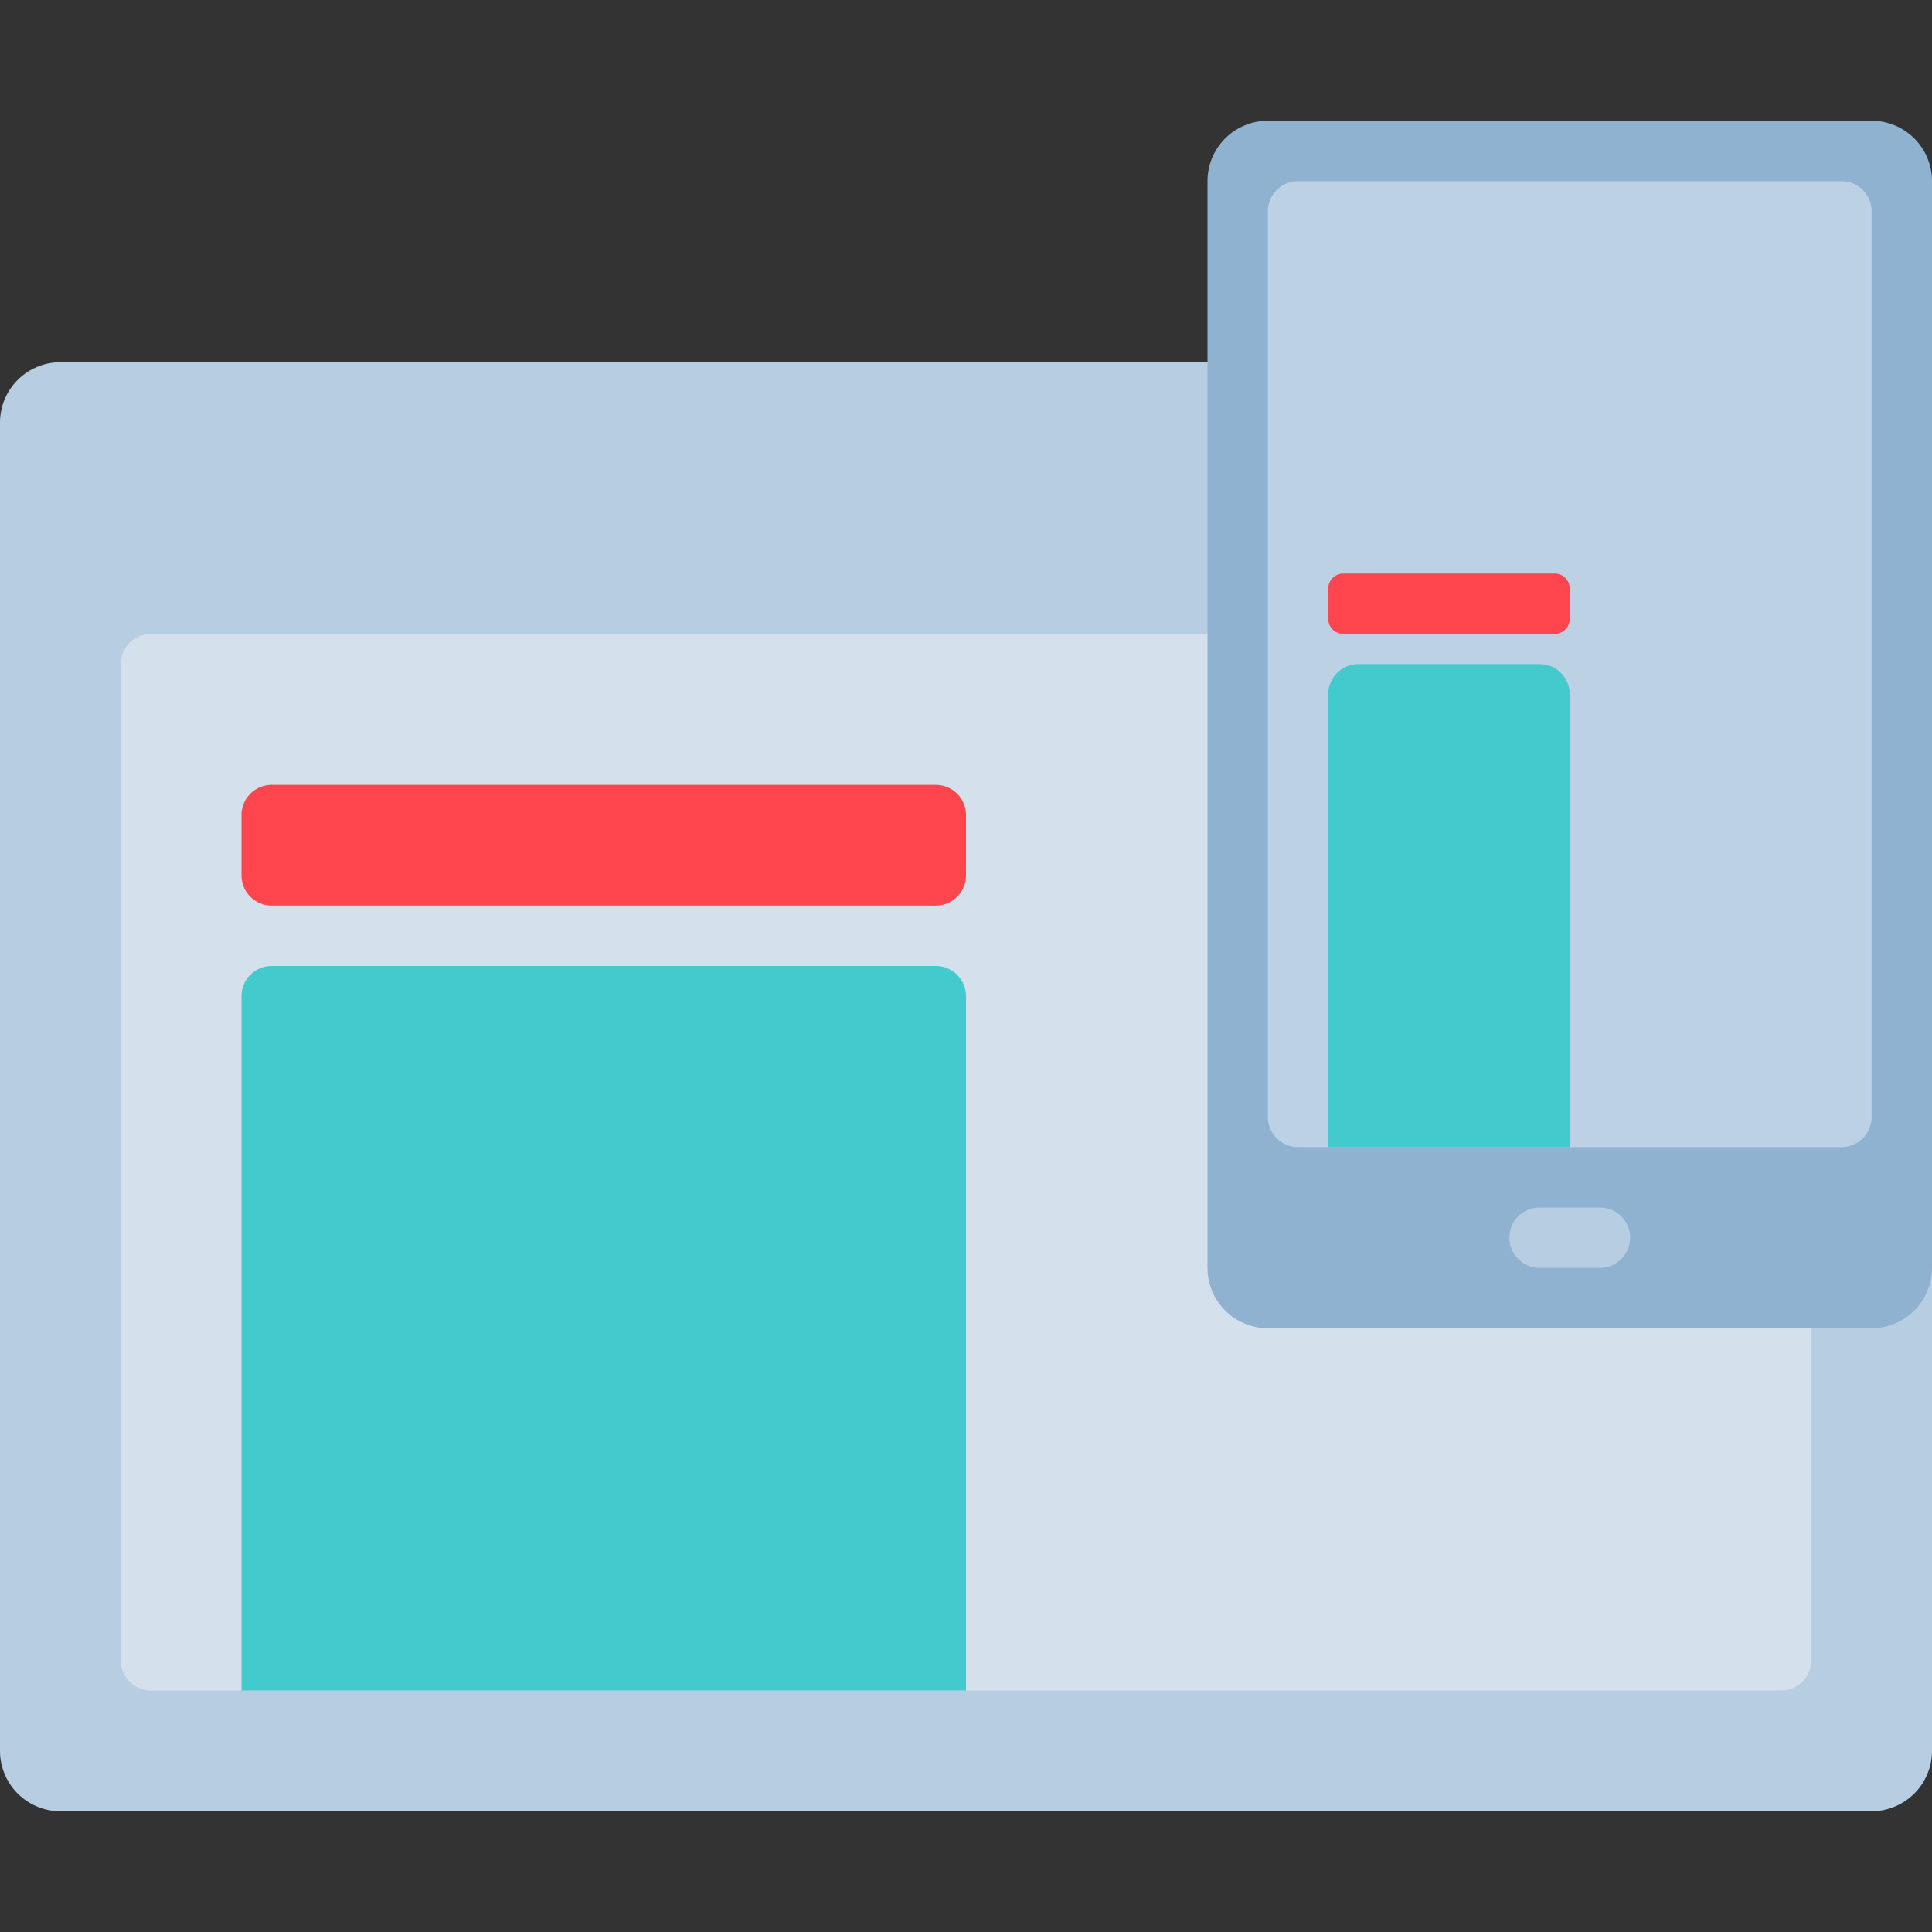 <svg xmlns="http://www.w3.org/2000/svg" viewBox="0 0 64 64">
    <rect x="0" y="0" width="64" height="64" fill="#333333" stroke="none"/>
    <defs>
        <style>
            .isolate {
                isolation: isolate;
            }

            .base {
                fill: #b7cde1;
            }

            .primary {
                fill: #42cacd;
            }

            .secondary {
                fill: #ff464f;
            }

            .tertiary {
                fill: #8fb2d1;
            }

            .mix-blend-multiply {
                mix-blend-mode: multiply;
            }
        </style>
    </defs>
    <g class="isolate">
        <g id="Layer_1" data-name="Layer 1">
            <path class="base mix-blend-multiply"
                d="M62,12H2a2,2,0,0,0-2,2V58a2,2,0,0,0,2,2H62a2,2,0,0,0,2-2V14A2,2,0,0,0,62,12Z" />
            <path fill="#fff" opacity="0.4"
                d="M59,21H5a1,1,0,0,0-1,1V55a1,1,0,0,0,1,1H59a1,1,0,0,0,1-1V22A1,1,0,0,0,59,21Z" />
            <g class="mix-blend-multiply">
                <path class="base" d="M5.5,18A1.5,1.5,0,1,0,4,16.5,1.5,1.5,0,0,0,5.5,18Z" />
            </g>
            <g class="mix-blend-multiply">
                <path class="base" d="M10.5,18A1.5,1.5,0,1,0,9,16.5,1.5,1.5,0,0,0,10.5,18Z" />
            </g>
            <g class="mix-blend-multiply">
                <path class="base" d="M15.5,18A1.5,1.5,0,1,0,14,16.5,1.5,1.5,0,0,0,15.5,18Z" />
            </g>
            <path class="primary" d="M9,32H31a1,1,0,0,1,1,1V56H8V33a1,1,0,0,1,1-1Z" />
            <path class="secondary" d="M31,26H9a1,1,0,0,0-1,1v2a1,1,0,0,0,1,1H31a1,1,0,0,0,1-1V27A1,1,0,0,0,31,26Z" />
            <path class="tertiary" d="M62,4H42a2,2,0,0,0-2,2V42a2,2,0,0,0,2,2H62a2,2,0,0,0,2-2V6A2,2,0,0,0,62,4Z" />
            <path fill="#fff" opacity="0.4"
                d="M61,6H43a1,1,0,0,0-1,1V37a1,1,0,0,0,1,1H61a1,1,0,0,0,1-1V7A1,1,0,0,0,61,6Z" />
            <path class="primary" d="M45,22h6a1,1,0,0,1,1,1V38H44V23a1,1,0,0,1,1-1Z" />
            <path class="secondary"
                d="M51.5,19h-7a.5.5,0,0,0-.5.5v1a.5.5,0,0,0,.5.5h7a.5.5,0,0,0,.5-.5v-1A.5.5,0,0,0,51.5,19Z" />
            <g class="mix-blend-multiply">
                <path class="base" d="M53,40H51a1,1,0,0,0,0,2h2a1,1,0,0,0,0-2Z" />
            </g>
        </g>
    </g>
</svg>